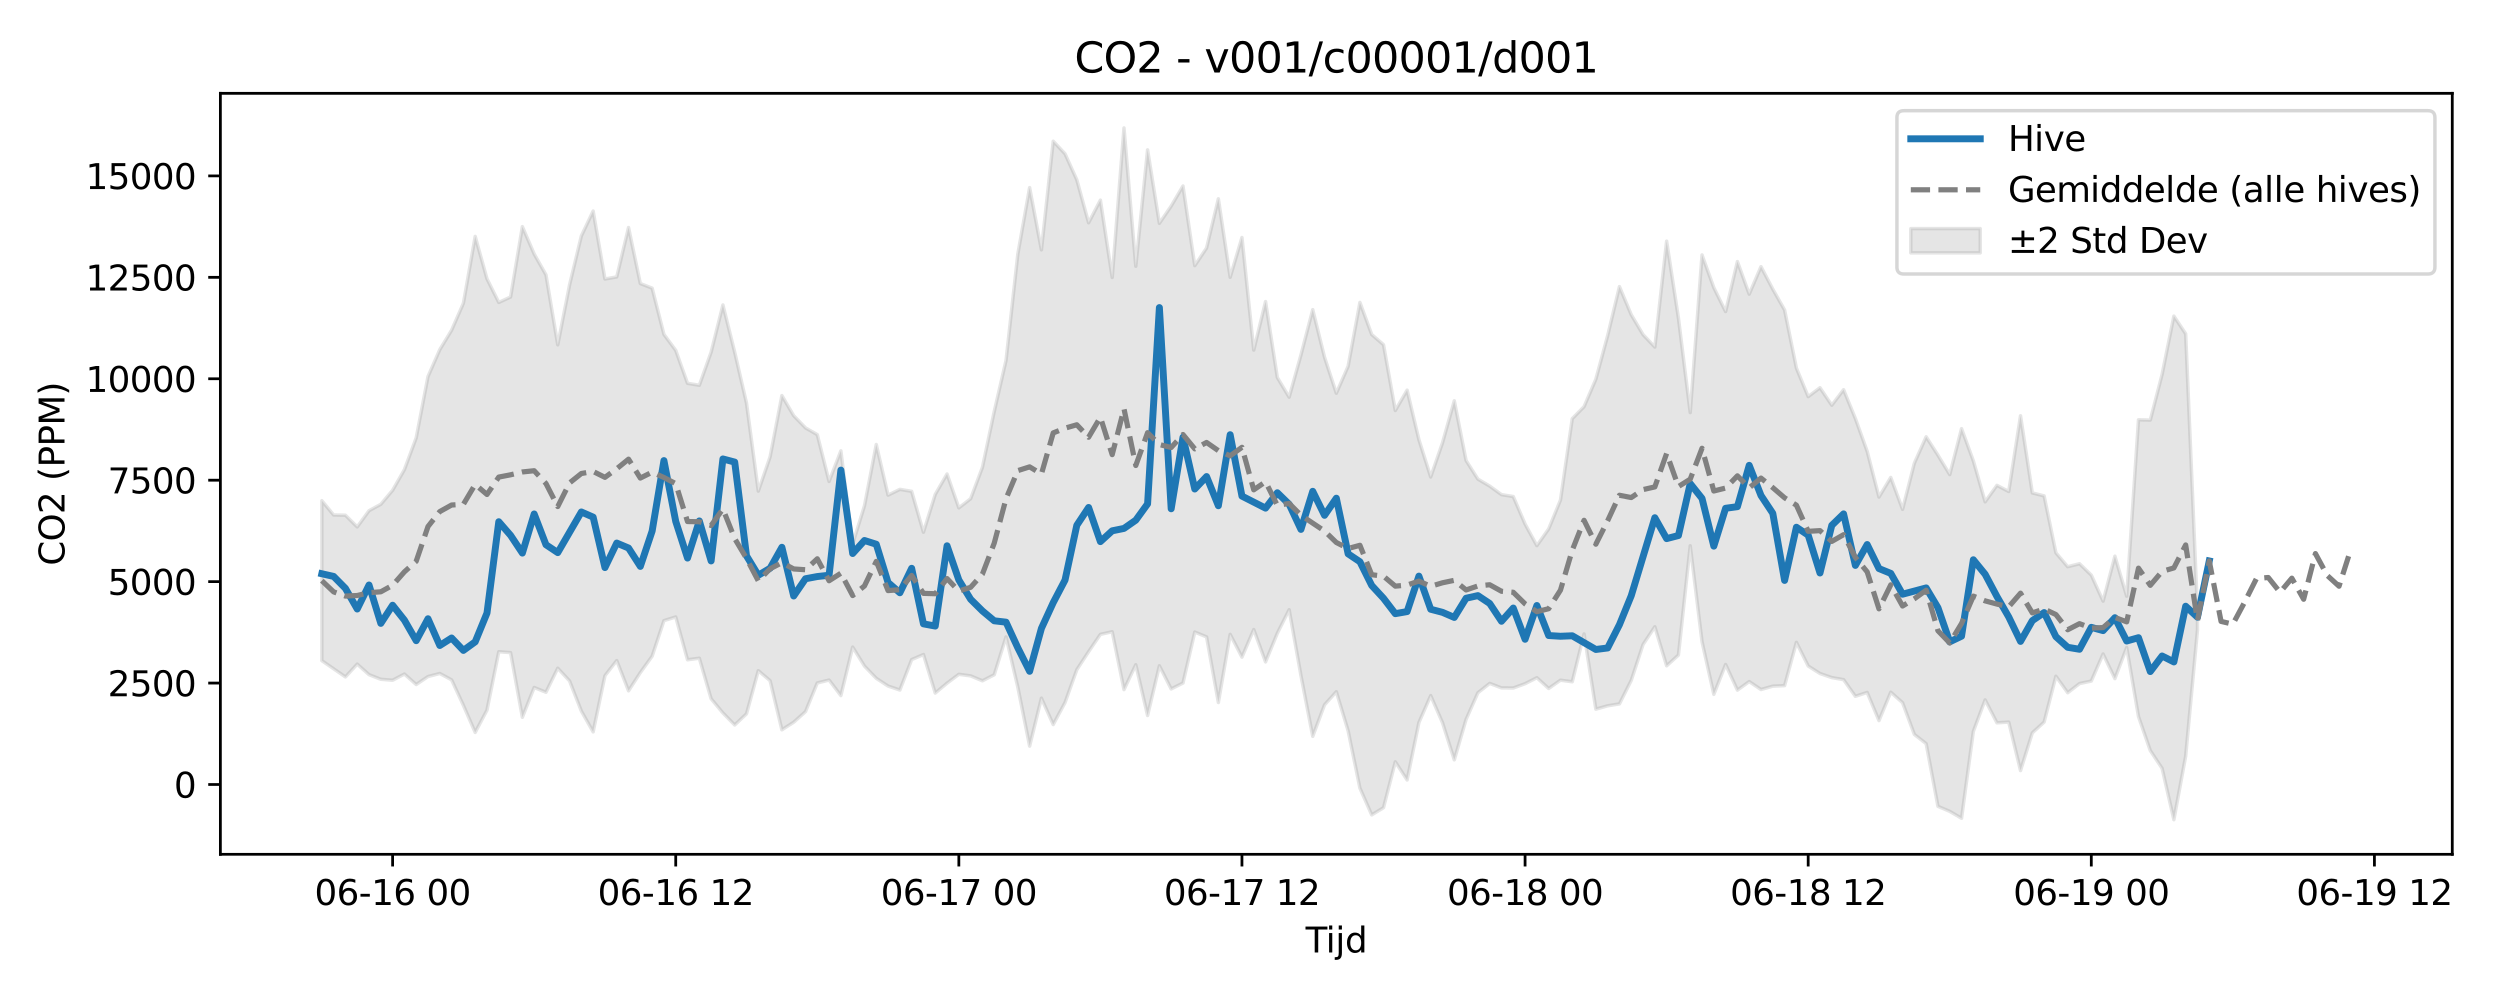 <?xml version="1.0" encoding="utf-8" standalone="no"?>
<!DOCTYPE svg PUBLIC "-//W3C//DTD SVG 1.1//EN"
  "http://www.w3.org/Graphics/SVG/1.1/DTD/svg11.dtd">
<svg xmlns:xlink="http://www.w3.org/1999/xlink" width="720pt" height="288pt" viewBox="0 0 720 288" xmlns="http://www.w3.org/2000/svg" version="1.1">
 <defs>
  <style type="text/css">*{stroke-linejoin: round; stroke-linecap: butt}</style>
 </defs>
 <g id="figure_1">
  <g id="patch_1">
   <path d="M 0 288 
L 720 288 
L 720 0 
L 0 0 
z
" style="fill: #ffffff"/>
  </g>
  <g id="axes_1">
   <g id="patch_2">
    <path d="M 63.47 246.04 
L 706.255 246.04 
L 706.255 26.88 
L 63.47 26.88 
z
" style="fill: #ffffff"/>
   </g>
   <g id="FillBetweenPolyCollection_1">
    <defs>
     <path id="ma065cdba4b" d="M 92.688 -143.804 
L 92.688 -97.732 
L 96.085 -95.391 
L 99.482 -93.041 
L 102.88 -96.737 
L 106.277 -93.693 
L 109.674 -92.366 
L 113.072 -92.09 
L 116.469 -93.873 
L 119.867 -90.853 
L 123.264 -93.154 
L 126.661 -94.032 
L 130.059 -92.205 
L 133.456 -84.859 
L 136.854 -77.063 
L 140.251 -83.471 
L 143.648 -100.306 
L 147.046 -100.046 
L 150.443 -81.423 
L 153.84 -90.003 
L 157.238 -88.628 
L 160.635 -95.554 
L 164.033 -91.89 
L 167.43 -83.209 
L 170.827 -77.217 
L 174.225 -93.401 
L 177.622 -97.756 
L 181.019 -89.042 
L 184.417 -94.294 
L 187.814 -99.017 
L 191.212 -109.256 
L 194.609 -110.319 
L 198.006 -97.982 
L 201.404 -98.436 
L 204.801 -86.764 
L 208.199 -82.674 
L 211.596 -79.21 
L 214.993 -82.42 
L 218.391 -94.845 
L 221.788 -91.964 
L 225.185 -77.816 
L 228.583 -79.999 
L 231.98 -83.049 
L 235.378 -91.308 
L 238.775 -92.147 
L 242.172 -87.67 
L 245.57 -101.645 
L 248.967 -96.17 
L 252.365 -92.645 
L 255.762 -90.42 
L 259.159 -89.269 
L 262.557 -98.033 
L 265.954 -99.497 
L 269.351 -88.401 
L 272.749 -91.25 
L 276.146 -93.797 
L 279.544 -93.345 
L 282.941 -91.924 
L 286.338 -93.665 
L 289.736 -104.57 
L 293.133 -90.085 
L 296.531 -73.117 
L 299.928 -86.941 
L 303.325 -79.317 
L 306.723 -85.652 
L 310.12 -95.114 
L 313.517 -100.314 
L 316.915 -105.301 
L 320.312 -106.051 
L 323.71 -89.387 
L 327.107 -96.563 
L 330.504 -81.935 
L 333.902 -96.26 
L 337.299 -89.586 
L 340.697 -91.287 
L 344.094 -105.967 
L 347.491 -104.566 
L 350.889 -85.674 
L 354.286 -105.311 
L 357.683 -98.746 
L 361.081 -106.691 
L 364.478 -97.367 
L 367.876 -105.624 
L 371.273 -112.415 
L 374.67 -93.467 
L 378.068 -75.931 
L 381.465 -85.008 
L 384.863 -88.778 
L 388.26 -77.529 
L 391.657 -61.013 
L 395.055 -53.31 
L 398.452 -55.388 
L 401.849 -68.596 
L 405.247 -63.366 
L 408.644 -79.902 
L 412.042 -87.662 
L 415.439 -79.861 
L 418.836 -69.16 
L 422.234 -80.811 
L 425.631 -88.476 
L 429.029 -91.179 
L 432.426 -89.886 
L 435.823 -89.848 
L 439.221 -91.094 
L 442.618 -92.818 
L 446.015 -89.714 
L 449.413 -92.105 
L 452.81 -91.65 
L 456.208 -105.42 
L 459.605 -83.76 
L 463.002 -84.722 
L 466.4 -85.277 
L 469.797 -92.051 
L 473.195 -102.364 
L 476.592 -107.495 
L 479.989 -96.247 
L 483.387 -99.338 
L 486.784 -130.829 
L 490.181 -103.203 
L 493.579 -88.019 
L 496.976 -96.623 
L 500.374 -89.245 
L 503.771 -91.707 
L 507.168 -89.415 
L 510.566 -90.381 
L 513.963 -90.532 
L 517.361 -103.014 
L 520.758 -96.185 
L 524.155 -94.029 
L 527.553 -92.849 
L 530.95 -92.262 
L 534.347 -87.457 
L 537.745 -88.576 
L 541.142 -80.462 
L 544.54 -88.646 
L 547.937 -85.62 
L 551.334 -76.487 
L 554.732 -73.819 
L 558.129 -55.77 
L 561.527 -54.323 
L 564.924 -52.332 
L 568.321 -77.343 
L 571.719 -86.432 
L 575.116 -79.827 
L 578.513 -80.034 
L 581.911 -66.076 
L 585.308 -76.936 
L 588.706 -80.037 
L 592.103 -93.246 
L 595.5 -88.488 
L 598.898 -91.13 
L 602.295 -91.853 
L 605.693 -99.646 
L 609.09 -92.549 
L 612.487 -101.524 
L 615.885 -81.633 
L 619.282 -71.839 
L 622.679 -66.721 
L 626.077 -51.922 
L 629.474 -70.232 
L 632.872 -106.54 
L 632.872 -112.026 
L 632.872 -112.026 
L 629.474 -191.873 
L 626.077 -196.96 
L 622.679 -180.157 
L 619.282 -167.011 
L 615.885 -167.107 
L 612.487 -116.289 
L 609.09 -127.824 
L 605.693 -114.871 
L 602.295 -122.37 
L 598.898 -125.643 
L 595.5 -124.787 
L 592.103 -128.78 
L 588.706 -145.189 
L 585.308 -146.035 
L 581.911 -168.258 
L 578.513 -146.447 
L 575.116 -148.223 
L 571.719 -143.468 
L 568.321 -155.29 
L 564.924 -164.55 
L 561.527 -151.317 
L 558.129 -156.906 
L 554.732 -162.202 
L 551.334 -154.601 
L 547.937 -141.317 
L 544.54 -150.491 
L 541.142 -144.848 
L 537.745 -158.021 
L 534.347 -167.47 
L 530.95 -175.765 
L 527.553 -171.296 
L 524.155 -176.334 
L 520.758 -173.766 
L 517.361 -182.005 
L 513.963 -198.725 
L 510.566 -204.724 
L 507.168 -211.206 
L 503.771 -203.283 
L 500.374 -212.673 
L 496.976 -198.257 
L 493.579 -205.165 
L 490.181 -214.583 
L 486.784 -169.161 
L 483.387 -196.401 
L 479.989 -218.553 
L 476.592 -188.046 
L 473.195 -191.631 
L 469.797 -197.365 
L 466.4 -205.454 
L 463.002 -191.331 
L 459.605 -178.787 
L 456.208 -170.881 
L 452.81 -167.428 
L 449.413 -143.967 
L 446.015 -135.673 
L 442.618 -130.854 
L 439.221 -137.083 
L 435.823 -145.001 
L 432.426 -145.546 
L 429.029 -148.013 
L 425.631 -150.017 
L 422.234 -155.375 
L 418.836 -172.576 
L 415.439 -160.456 
L 412.042 -150.631 
L 408.644 -161.382 
L 405.247 -175.638 
L 401.849 -169.779 
L 398.452 -188.72 
L 395.055 -191.655 
L 391.657 -200.904 
L 388.26 -182.526 
L 384.863 -174.747 
L 381.465 -185.12 
L 378.068 -198.821 
L 374.67 -185.755 
L 371.273 -173.611 
L 367.876 -179.268 
L 364.478 -201.146 
L 361.081 -187.175 
L 357.683 -219.599 
L 354.286 -208.142 
L 350.889 -230.751 
L 347.491 -216.577 
L 344.094 -211.489 
L 340.697 -234.434 
L 337.299 -228.658 
L 333.902 -223.685 
L 330.504 -244.841 
L 327.107 -211.312 
L 323.71 -251.158 
L 320.312 -208.08 
L 316.915 -230.363 
L 313.517 -223.845 
L 310.12 -236.216 
L 306.723 -243.713 
L 303.325 -247.33 
L 299.928 -216.031 
L 296.531 -233.968 
L 293.133 -214.842 
L 289.736 -184.192 
L 286.338 -169.485 
L 282.941 -153.419 
L 279.544 -144.372 
L 276.146 -141.726 
L 272.749 -151.494 
L 269.351 -145.615 
L 265.954 -134.72 
L 262.557 -146.5 
L 259.159 -147.068 
L 255.762 -145.395 
L 252.365 -159.988 
L 248.967 -142.342 
L 245.57 -131.317 
L 242.172 -158.155 
L 238.775 -149.336 
L 235.378 -162.826 
L 231.98 -164.775 
L 228.583 -168.283 
L 225.185 -174.075 
L 221.788 -156.417 
L 218.391 -146.556 
L 214.993 -171.911 
L 211.596 -186.564 
L 208.199 -200.178 
L 204.801 -186.561 
L 201.404 -177.044 
L 198.006 -177.61 
L 194.609 -187.095 
L 191.212 -191.7 
L 187.814 -205.012 
L 184.417 -206.343 
L 181.019 -222.478 
L 177.622 -208.245 
L 174.225 -207.648 
L 170.827 -227.222 
L 167.43 -220.052 
L 164.033 -205.951 
L 160.635 -188.684 
L 157.238 -208.856 
L 153.84 -214.858 
L 150.443 -222.727 
L 147.046 -202.47 
L 143.648 -200.896 
L 140.251 -207.711 
L 136.854 -219.913 
L 133.456 -200.662 
L 130.059 -192.902 
L 126.661 -187.307 
L 123.264 -179.573 
L 119.867 -161.902 
L 116.469 -152.748 
L 113.072 -146.8 
L 109.674 -142.765 
L 106.277 -140.919 
L 102.88 -136.251 
L 99.482 -139.62 
L 96.085 -139.69 
L 92.688 -143.804 
z
" style="stroke: #808080; stroke-opacity: 0.2"/>
    </defs>
    <g clip-path="url(#p9074c1c828)">
     <use xlink:href="#ma065cdba4b" x="0" y="288" style="fill: #808080; fill-opacity: 0.2; stroke: #808080; stroke-opacity: 0.2"/>
    </g>
   </g>
   <g id="matplotlib.axis_1">
    <g id="xtick_1">
     <g id="line2d_1">
      <defs>
       <path id="ma2b632bc07" d="M 0 0 
L 0 3.5 
" style="stroke: #000000; stroke-width: 0.8"/>
      </defs>
      <g>
       <use xlink:href="#ma2b632bc07" x="113.072" y="246.04" style="stroke: #000000; stroke-width: 0.8"/>
      </g>
     </g>
     <g id="text_1">
      <!-- 06-16 00 -->
      <g transform="translate(90.591 260.638) scale(0.1 -0.1)">
       <defs>
        <path id="DejaVuSans-30" d="M 2034 4250 
Q 1547 4250 1301 3770 
Q 1056 3291 1056 2328 
Q 1056 1369 1301 889 
Q 1547 409 2034 409 
Q 2525 409 2770 889 
Q 3016 1369 3016 2328 
Q 3016 3291 2770 3770 
Q 2525 4250 2034 4250 
z
M 2034 4750 
Q 2819 4750 3233 4129 
Q 3647 3509 3647 2328 
Q 3647 1150 3233 529 
Q 2819 -91 2034 -91 
Q 1250 -91 836 529 
Q 422 1150 422 2328 
Q 422 3509 836 4129 
Q 1250 4750 2034 4750 
z
" transform="scale(0.016)"/>
        <path id="DejaVuSans-36" d="M 2113 2584 
Q 1688 2584 1439 2293 
Q 1191 2003 1191 1497 
Q 1191 994 1439 701 
Q 1688 409 2113 409 
Q 2538 409 2786 701 
Q 3034 994 3034 1497 
Q 3034 2003 2786 2293 
Q 2538 2584 2113 2584 
z
M 3366 4563 
L 3366 3988 
Q 3128 4100 2886 4159 
Q 2644 4219 2406 4219 
Q 1781 4219 1451 3797 
Q 1122 3375 1075 2522 
Q 1259 2794 1537 2939 
Q 1816 3084 2150 3084 
Q 2853 3084 3261 2657 
Q 3669 2231 3669 1497 
Q 3669 778 3244 343 
Q 2819 -91 2113 -91 
Q 1303 -91 875 529 
Q 447 1150 447 2328 
Q 447 3434 972 4092 
Q 1497 4750 2381 4750 
Q 2619 4750 2861 4703 
Q 3103 4656 3366 4563 
z
" transform="scale(0.016)"/>
        <path id="DejaVuSans-2d" d="M 313 2009 
L 1997 2009 
L 1997 1497 
L 313 1497 
L 313 2009 
z
" transform="scale(0.016)"/>
        <path id="DejaVuSans-31" d="M 794 531 
L 1825 531 
L 1825 4091 
L 703 3866 
L 703 4441 
L 1819 4666 
L 2450 4666 
L 2450 531 
L 3481 531 
L 3481 0 
L 794 0 
L 794 531 
z
" transform="scale(0.016)"/>
        <path id="DejaVuSans-20" transform="scale(0.016)"/>
       </defs>
       <use xlink:href="#DejaVuSans-30"/>
       <use xlink:href="#DejaVuSans-36" transform="translate(63.623 0)"/>
       <use xlink:href="#DejaVuSans-2d" transform="translate(127.246 0)"/>
       <use xlink:href="#DejaVuSans-31" transform="translate(163.33 0)"/>
       <use xlink:href="#DejaVuSans-36" transform="translate(226.953 0)"/>
       <use xlink:href="#DejaVuSans-20" transform="translate(290.576 0)"/>
       <use xlink:href="#DejaVuSans-30" transform="translate(322.363 0)"/>
       <use xlink:href="#DejaVuSans-30" transform="translate(385.986 0)"/>
      </g>
     </g>
    </g>
    <g id="xtick_2">
     <g id="line2d_2">
      <g>
       <use xlink:href="#ma2b632bc07" x="194.609" y="246.04" style="stroke: #000000; stroke-width: 0.8"/>
      </g>
     </g>
     <g id="text_2">
      <!-- 06-16 12 -->
      <g transform="translate(172.129 260.638) scale(0.1 -0.1)">
       <defs>
        <path id="DejaVuSans-32" d="M 1228 531 
L 3431 531 
L 3431 0 
L 469 0 
L 469 531 
Q 828 903 1448 1529 
Q 2069 2156 2228 2338 
Q 2531 2678 2651 2914 
Q 2772 3150 2772 3378 
Q 2772 3750 2511 3984 
Q 2250 4219 1831 4219 
Q 1534 4219 1204 4116 
Q 875 4013 500 3803 
L 500 4441 
Q 881 4594 1212 4672 
Q 1544 4750 1819 4750 
Q 2544 4750 2975 4387 
Q 3406 4025 3406 3419 
Q 3406 3131 3298 2873 
Q 3191 2616 2906 2266 
Q 2828 2175 2409 1742 
Q 1991 1309 1228 531 
z
" transform="scale(0.016)"/>
       </defs>
       <use xlink:href="#DejaVuSans-30"/>
       <use xlink:href="#DejaVuSans-36" transform="translate(63.623 0)"/>
       <use xlink:href="#DejaVuSans-2d" transform="translate(127.246 0)"/>
       <use xlink:href="#DejaVuSans-31" transform="translate(163.33 0)"/>
       <use xlink:href="#DejaVuSans-36" transform="translate(226.953 0)"/>
       <use xlink:href="#DejaVuSans-20" transform="translate(290.576 0)"/>
       <use xlink:href="#DejaVuSans-31" transform="translate(322.363 0)"/>
       <use xlink:href="#DejaVuSans-32" transform="translate(385.986 0)"/>
      </g>
     </g>
    </g>
    <g id="xtick_3">
     <g id="line2d_3">
      <g>
       <use xlink:href="#ma2b632bc07" x="276.146" y="246.04" style="stroke: #000000; stroke-width: 0.8"/>
      </g>
     </g>
     <g id="text_3">
      <!-- 06-17 00 -->
      <g transform="translate(253.666 260.638) scale(0.1 -0.1)">
       <defs>
        <path id="DejaVuSans-37" d="M 525 4666 
L 3525 4666 
L 3525 4397 
L 1831 0 
L 1172 0 
L 2766 4134 
L 525 4134 
L 525 4666 
z
" transform="scale(0.016)"/>
       </defs>
       <use xlink:href="#DejaVuSans-30"/>
       <use xlink:href="#DejaVuSans-36" transform="translate(63.623 0)"/>
       <use xlink:href="#DejaVuSans-2d" transform="translate(127.246 0)"/>
       <use xlink:href="#DejaVuSans-31" transform="translate(163.33 0)"/>
       <use xlink:href="#DejaVuSans-37" transform="translate(226.953 0)"/>
       <use xlink:href="#DejaVuSans-20" transform="translate(290.576 0)"/>
       <use xlink:href="#DejaVuSans-30" transform="translate(322.363 0)"/>
       <use xlink:href="#DejaVuSans-30" transform="translate(385.986 0)"/>
      </g>
     </g>
    </g>
    <g id="xtick_4">
     <g id="line2d_4">
      <g>
       <use xlink:href="#ma2b632bc07" x="357.683" y="246.04" style="stroke: #000000; stroke-width: 0.8"/>
      </g>
     </g>
     <g id="text_4">
      <!-- 06-17 12 -->
      <g transform="translate(335.203 260.638) scale(0.1 -0.1)">
       <use xlink:href="#DejaVuSans-30"/>
       <use xlink:href="#DejaVuSans-36" transform="translate(63.623 0)"/>
       <use xlink:href="#DejaVuSans-2d" transform="translate(127.246 0)"/>
       <use xlink:href="#DejaVuSans-31" transform="translate(163.33 0)"/>
       <use xlink:href="#DejaVuSans-37" transform="translate(226.953 0)"/>
       <use xlink:href="#DejaVuSans-20" transform="translate(290.576 0)"/>
       <use xlink:href="#DejaVuSans-31" transform="translate(322.363 0)"/>
       <use xlink:href="#DejaVuSans-32" transform="translate(385.986 0)"/>
      </g>
     </g>
    </g>
    <g id="xtick_5">
     <g id="line2d_5">
      <g>
       <use xlink:href="#ma2b632bc07" x="439.221" y="246.04" style="stroke: #000000; stroke-width: 0.8"/>
      </g>
     </g>
     <g id="text_5">
      <!-- 06-18 00 -->
      <g transform="translate(416.74 260.638) scale(0.1 -0.1)">
       <defs>
        <path id="DejaVuSans-38" d="M 2034 2216 
Q 1584 2216 1326 1975 
Q 1069 1734 1069 1313 
Q 1069 891 1326 650 
Q 1584 409 2034 409 
Q 2484 409 2743 651 
Q 3003 894 3003 1313 
Q 3003 1734 2745 1975 
Q 2488 2216 2034 2216 
z
M 1403 2484 
Q 997 2584 770 2862 
Q 544 3141 544 3541 
Q 544 4100 942 4425 
Q 1341 4750 2034 4750 
Q 2731 4750 3128 4425 
Q 3525 4100 3525 3541 
Q 3525 3141 3298 2862 
Q 3072 2584 2669 2484 
Q 3125 2378 3379 2068 
Q 3634 1759 3634 1313 
Q 3634 634 3220 271 
Q 2806 -91 2034 -91 
Q 1263 -91 848 271 
Q 434 634 434 1313 
Q 434 1759 690 2068 
Q 947 2378 1403 2484 
z
M 1172 3481 
Q 1172 3119 1398 2916 
Q 1625 2713 2034 2713 
Q 2441 2713 2670 2916 
Q 2900 3119 2900 3481 
Q 2900 3844 2670 4047 
Q 2441 4250 2034 4250 
Q 1625 4250 1398 4047 
Q 1172 3844 1172 3481 
z
" transform="scale(0.016)"/>
       </defs>
       <use xlink:href="#DejaVuSans-30"/>
       <use xlink:href="#DejaVuSans-36" transform="translate(63.623 0)"/>
       <use xlink:href="#DejaVuSans-2d" transform="translate(127.246 0)"/>
       <use xlink:href="#DejaVuSans-31" transform="translate(163.33 0)"/>
       <use xlink:href="#DejaVuSans-38" transform="translate(226.953 0)"/>
       <use xlink:href="#DejaVuSans-20" transform="translate(290.576 0)"/>
       <use xlink:href="#DejaVuSans-30" transform="translate(322.363 0)"/>
       <use xlink:href="#DejaVuSans-30" transform="translate(385.986 0)"/>
      </g>
     </g>
    </g>
    <g id="xtick_6">
     <g id="line2d_6">
      <g>
       <use xlink:href="#ma2b632bc07" x="520.758" y="246.04" style="stroke: #000000; stroke-width: 0.8"/>
      </g>
     </g>
     <g id="text_6">
      <!-- 06-18 12 -->
      <g transform="translate(498.277 260.638) scale(0.1 -0.1)">
       <use xlink:href="#DejaVuSans-30"/>
       <use xlink:href="#DejaVuSans-36" transform="translate(63.623 0)"/>
       <use xlink:href="#DejaVuSans-2d" transform="translate(127.246 0)"/>
       <use xlink:href="#DejaVuSans-31" transform="translate(163.33 0)"/>
       <use xlink:href="#DejaVuSans-38" transform="translate(226.953 0)"/>
       <use xlink:href="#DejaVuSans-20" transform="translate(290.576 0)"/>
       <use xlink:href="#DejaVuSans-31" transform="translate(322.363 0)"/>
       <use xlink:href="#DejaVuSans-32" transform="translate(385.986 0)"/>
      </g>
     </g>
    </g>
    <g id="xtick_7">
     <g id="line2d_7">
      <g>
       <use xlink:href="#ma2b632bc07" x="602.295" y="246.04" style="stroke: #000000; stroke-width: 0.8"/>
      </g>
     </g>
     <g id="text_7">
      <!-- 06-19 00 -->
      <g transform="translate(579.815 260.638) scale(0.1 -0.1)">
       <defs>
        <path id="DejaVuSans-39" d="M 703 97 
L 703 672 
Q 941 559 1184 500 
Q 1428 441 1663 441 
Q 2288 441 2617 861 
Q 2947 1281 2994 2138 
Q 2813 1869 2534 1725 
Q 2256 1581 1919 1581 
Q 1219 1581 811 2004 
Q 403 2428 403 3163 
Q 403 3881 828 4315 
Q 1253 4750 1959 4750 
Q 2769 4750 3195 4129 
Q 3622 3509 3622 2328 
Q 3622 1225 3098 567 
Q 2575 -91 1691 -91 
Q 1453 -91 1209 -44 
Q 966 3 703 97 
z
M 1959 2075 
Q 2384 2075 2632 2365 
Q 2881 2656 2881 3163 
Q 2881 3666 2632 3958 
Q 2384 4250 1959 4250 
Q 1534 4250 1286 3958 
Q 1038 3666 1038 3163 
Q 1038 2656 1286 2365 
Q 1534 2075 1959 2075 
z
" transform="scale(0.016)"/>
       </defs>
       <use xlink:href="#DejaVuSans-30"/>
       <use xlink:href="#DejaVuSans-36" transform="translate(63.623 0)"/>
       <use xlink:href="#DejaVuSans-2d" transform="translate(127.246 0)"/>
       <use xlink:href="#DejaVuSans-31" transform="translate(163.33 0)"/>
       <use xlink:href="#DejaVuSans-39" transform="translate(226.953 0)"/>
       <use xlink:href="#DejaVuSans-20" transform="translate(290.576 0)"/>
       <use xlink:href="#DejaVuSans-30" transform="translate(322.363 0)"/>
       <use xlink:href="#DejaVuSans-30" transform="translate(385.986 0)"/>
      </g>
     </g>
    </g>
    <g id="xtick_8">
     <g id="line2d_8">
      <g>
       <use xlink:href="#ma2b632bc07" x="683.832" y="246.04" style="stroke: #000000; stroke-width: 0.8"/>
      </g>
     </g>
     <g id="text_8">
      <!-- 06-19 12 -->
      <g transform="translate(661.352 260.638) scale(0.1 -0.1)">
       <use xlink:href="#DejaVuSans-30"/>
       <use xlink:href="#DejaVuSans-36" transform="translate(63.623 0)"/>
       <use xlink:href="#DejaVuSans-2d" transform="translate(127.246 0)"/>
       <use xlink:href="#DejaVuSans-31" transform="translate(163.33 0)"/>
       <use xlink:href="#DejaVuSans-39" transform="translate(226.953 0)"/>
       <use xlink:href="#DejaVuSans-20" transform="translate(290.576 0)"/>
       <use xlink:href="#DejaVuSans-31" transform="translate(322.363 0)"/>
       <use xlink:href="#DejaVuSans-32" transform="translate(385.986 0)"/>
      </g>
     </g>
    </g>
    <g id="text_9">
     <!-- Tijd -->
     <g transform="translate(376.013 274.317) scale(0.1 -0.1)">
      <defs>
       <path id="DejaVuSans-54" d="M -19 4666 
L 3928 4666 
L 3928 4134 
L 2272 4134 
L 2272 0 
L 1638 0 
L 1638 4134 
L -19 4134 
L -19 4666 
z
" transform="scale(0.016)"/>
       <path id="DejaVuSans-69" d="M 603 3500 
L 1178 3500 
L 1178 0 
L 603 0 
L 603 3500 
z
M 603 4863 
L 1178 4863 
L 1178 4134 
L 603 4134 
L 603 4863 
z
" transform="scale(0.016)"/>
       <path id="DejaVuSans-6a" d="M 603 3500 
L 1178 3500 
L 1178 -63 
Q 1178 -731 923 -1031 
Q 669 -1331 103 -1331 
L -116 -1331 
L -116 -844 
L 38 -844 
Q 366 -844 484 -692 
Q 603 -541 603 -63 
L 603 3500 
z
M 603 4863 
L 1178 4863 
L 1178 4134 
L 603 4134 
L 603 4863 
z
" transform="scale(0.016)"/>
       <path id="DejaVuSans-64" d="M 2906 2969 
L 2906 4863 
L 3481 4863 
L 3481 0 
L 2906 0 
L 2906 525 
Q 2725 213 2448 61 
Q 2172 -91 1784 -91 
Q 1150 -91 751 415 
Q 353 922 353 1747 
Q 353 2572 751 3078 
Q 1150 3584 1784 3584 
Q 2172 3584 2448 3432 
Q 2725 3281 2906 2969 
z
M 947 1747 
Q 947 1113 1208 752 
Q 1469 391 1925 391 
Q 2381 391 2643 752 
Q 2906 1113 2906 1747 
Q 2906 2381 2643 2742 
Q 2381 3103 1925 3103 
Q 1469 3103 1208 2742 
Q 947 2381 947 1747 
z
" transform="scale(0.016)"/>
      </defs>
      <use xlink:href="#DejaVuSans-54"/>
      <use xlink:href="#DejaVuSans-69" transform="translate(57.959 0)"/>
      <use xlink:href="#DejaVuSans-6a" transform="translate(85.742 0)"/>
      <use xlink:href="#DejaVuSans-64" transform="translate(113.525 0)"/>
     </g>
    </g>
   </g>
   <g id="matplotlib.axis_2">
    <g id="ytick_1">
     <g id="line2d_9">
      <defs>
       <path id="mc53cf2a512" d="M 0 0 
L -3.5 0 
" style="stroke: #000000; stroke-width: 0.8"/>
      </defs>
      <g>
       <use xlink:href="#mc53cf2a512" x="63.47" y="225.938" style="stroke: #000000; stroke-width: 0.8"/>
      </g>
     </g>
     <g id="text_10">
      <!-- 0 -->
      <g transform="translate(50.108 229.737) scale(0.1 -0.1)">
       <use xlink:href="#DejaVuSans-30"/>
      </g>
     </g>
    </g>
    <g id="ytick_2">
     <g id="line2d_10">
      <g>
       <use xlink:href="#mc53cf2a512" x="63.47" y="196.724" style="stroke: #000000; stroke-width: 0.8"/>
      </g>
     </g>
     <g id="text_11">
      <!-- 2500 -->
      <g transform="translate(31.02 200.523) scale(0.1 -0.1)">
       <defs>
        <path id="DejaVuSans-35" d="M 691 4666 
L 3169 4666 
L 3169 4134 
L 1269 4134 
L 1269 2991 
Q 1406 3038 1543 3061 
Q 1681 3084 1819 3084 
Q 2600 3084 3056 2656 
Q 3513 2228 3513 1497 
Q 3513 744 3044 326 
Q 2575 -91 1722 -91 
Q 1428 -91 1123 -41 
Q 819 9 494 109 
L 494 744 
Q 775 591 1075 516 
Q 1375 441 1709 441 
Q 2250 441 2565 725 
Q 2881 1009 2881 1497 
Q 2881 1984 2565 2268 
Q 2250 2553 1709 2553 
Q 1456 2553 1204 2497 
Q 953 2441 691 2322 
L 691 4666 
z
" transform="scale(0.016)"/>
       </defs>
       <use xlink:href="#DejaVuSans-32"/>
       <use xlink:href="#DejaVuSans-35" transform="translate(63.623 0)"/>
       <use xlink:href="#DejaVuSans-30" transform="translate(127.246 0)"/>
       <use xlink:href="#DejaVuSans-30" transform="translate(190.869 0)"/>
      </g>
     </g>
    </g>
    <g id="ytick_3">
     <g id="line2d_11">
      <g>
       <use xlink:href="#mc53cf2a512" x="63.47" y="167.511" style="stroke: #000000; stroke-width: 0.8"/>
      </g>
     </g>
     <g id="text_12">
      <!-- 5000 -->
      <g transform="translate(31.02 171.31) scale(0.1 -0.1)">
       <use xlink:href="#DejaVuSans-35"/>
       <use xlink:href="#DejaVuSans-30" transform="translate(63.623 0)"/>
       <use xlink:href="#DejaVuSans-30" transform="translate(127.246 0)"/>
       <use xlink:href="#DejaVuSans-30" transform="translate(190.869 0)"/>
      </g>
     </g>
    </g>
    <g id="ytick_4">
     <g id="line2d_12">
      <g>
       <use xlink:href="#mc53cf2a512" x="63.47" y="138.297" style="stroke: #000000; stroke-width: 0.8"/>
      </g>
     </g>
     <g id="text_13">
      <!-- 7500 -->
      <g transform="translate(31.02 142.096) scale(0.1 -0.1)">
       <use xlink:href="#DejaVuSans-37"/>
       <use xlink:href="#DejaVuSans-35" transform="translate(63.623 0)"/>
       <use xlink:href="#DejaVuSans-30" transform="translate(127.246 0)"/>
       <use xlink:href="#DejaVuSans-30" transform="translate(190.869 0)"/>
      </g>
     </g>
    </g>
    <g id="ytick_5">
     <g id="line2d_13">
      <g>
       <use xlink:href="#mc53cf2a512" x="63.47" y="109.084" style="stroke: #000000; stroke-width: 0.8"/>
      </g>
     </g>
     <g id="text_14">
      <!-- 10000 -->
      <g transform="translate(24.657 112.883) scale(0.1 -0.1)">
       <use xlink:href="#DejaVuSans-31"/>
       <use xlink:href="#DejaVuSans-30" transform="translate(63.623 0)"/>
       <use xlink:href="#DejaVuSans-30" transform="translate(127.246 0)"/>
       <use xlink:href="#DejaVuSans-30" transform="translate(190.869 0)"/>
       <use xlink:href="#DejaVuSans-30" transform="translate(254.492 0)"/>
      </g>
     </g>
    </g>
    <g id="ytick_6">
     <g id="line2d_14">
      <g>
       <use xlink:href="#mc53cf2a512" x="63.47" y="79.87" style="stroke: #000000; stroke-width: 0.8"/>
      </g>
     </g>
     <g id="text_15">
      <!-- 12500 -->
      <g transform="translate(24.657 83.669) scale(0.1 -0.1)">
       <use xlink:href="#DejaVuSans-31"/>
       <use xlink:href="#DejaVuSans-32" transform="translate(63.623 0)"/>
       <use xlink:href="#DejaVuSans-35" transform="translate(127.246 0)"/>
       <use xlink:href="#DejaVuSans-30" transform="translate(190.869 0)"/>
       <use xlink:href="#DejaVuSans-30" transform="translate(254.492 0)"/>
      </g>
     </g>
    </g>
    <g id="ytick_7">
     <g id="line2d_15">
      <g>
       <use xlink:href="#mc53cf2a512" x="63.47" y="50.657" style="stroke: #000000; stroke-width: 0.8"/>
      </g>
     </g>
     <g id="text_16">
      <!-- 15000 -->
      <g transform="translate(24.657 54.456) scale(0.1 -0.1)">
       <use xlink:href="#DejaVuSans-31"/>
       <use xlink:href="#DejaVuSans-35" transform="translate(63.623 0)"/>
       <use xlink:href="#DejaVuSans-30" transform="translate(127.246 0)"/>
       <use xlink:href="#DejaVuSans-30" transform="translate(190.869 0)"/>
       <use xlink:href="#DejaVuSans-30" transform="translate(254.492 0)"/>
      </g>
     </g>
    </g>
    <g id="text_17">
     <!-- CO2 (PPM) -->
     <g transform="translate(18.578 162.903) rotate(-90) scale(0.1 -0.1)">
      <defs>
       <path id="DejaVuSans-43" d="M 4122 4306 
L 4122 3641 
Q 3803 3938 3442 4084 
Q 3081 4231 2675 4231 
Q 1875 4231 1450 3742 
Q 1025 3253 1025 2328 
Q 1025 1406 1450 917 
Q 1875 428 2675 428 
Q 3081 428 3442 575 
Q 3803 722 4122 1019 
L 4122 359 
Q 3791 134 3420 21 
Q 3050 -91 2638 -91 
Q 1578 -91 968 557 
Q 359 1206 359 2328 
Q 359 3453 968 4101 
Q 1578 4750 2638 4750 
Q 3056 4750 3426 4639 
Q 3797 4528 4122 4306 
z
" transform="scale(0.016)"/>
       <path id="DejaVuSans-4f" d="M 2522 4238 
Q 1834 4238 1429 3725 
Q 1025 3213 1025 2328 
Q 1025 1447 1429 934 
Q 1834 422 2522 422 
Q 3209 422 3611 934 
Q 4013 1447 4013 2328 
Q 4013 3213 3611 3725 
Q 3209 4238 2522 4238 
z
M 2522 4750 
Q 3503 4750 4090 4092 
Q 4678 3434 4678 2328 
Q 4678 1225 4090 567 
Q 3503 -91 2522 -91 
Q 1538 -91 948 565 
Q 359 1222 359 2328 
Q 359 3434 948 4092 
Q 1538 4750 2522 4750 
z
" transform="scale(0.016)"/>
       <path id="DejaVuSans-28" d="M 1984 4856 
Q 1566 4138 1362 3434 
Q 1159 2731 1159 2009 
Q 1159 1288 1364 580 
Q 1569 -128 1984 -844 
L 1484 -844 
Q 1016 -109 783 600 
Q 550 1309 550 2009 
Q 550 2706 781 3412 
Q 1013 4119 1484 4856 
L 1984 4856 
z
" transform="scale(0.016)"/>
       <path id="DejaVuSans-50" d="M 1259 4147 
L 1259 2394 
L 2053 2394 
Q 2494 2394 2734 2622 
Q 2975 2850 2975 3272 
Q 2975 3691 2734 3919 
Q 2494 4147 2053 4147 
L 1259 4147 
z
M 628 4666 
L 2053 4666 
Q 2838 4666 3239 4311 
Q 3641 3956 3641 3272 
Q 3641 2581 3239 2228 
Q 2838 1875 2053 1875 
L 1259 1875 
L 1259 0 
L 628 0 
L 628 4666 
z
" transform="scale(0.016)"/>
       <path id="DejaVuSans-4d" d="M 628 4666 
L 1569 4666 
L 2759 1491 
L 3956 4666 
L 4897 4666 
L 4897 0 
L 4281 0 
L 4281 4097 
L 3078 897 
L 2444 897 
L 1241 4097 
L 1241 0 
L 628 0 
L 628 4666 
z
" transform="scale(0.016)"/>
       <path id="DejaVuSans-29" d="M 513 4856 
L 1013 4856 
Q 1481 4119 1714 3412 
Q 1947 2706 1947 2009 
Q 1947 1309 1714 600 
Q 1481 -109 1013 -844 
L 513 -844 
Q 928 -128 1133 580 
Q 1338 1288 1338 2009 
Q 1338 2731 1133 3434 
Q 928 4138 513 4856 
z
" transform="scale(0.016)"/>
      </defs>
      <use xlink:href="#DejaVuSans-43"/>
      <use xlink:href="#DejaVuSans-4f" transform="translate(69.824 0)"/>
      <use xlink:href="#DejaVuSans-32" transform="translate(148.535 0)"/>
      <use xlink:href="#DejaVuSans-20" transform="translate(212.158 0)"/>
      <use xlink:href="#DejaVuSans-28" transform="translate(243.945 0)"/>
      <use xlink:href="#DejaVuSans-50" transform="translate(282.959 0)"/>
      <use xlink:href="#DejaVuSans-50" transform="translate(343.262 0)"/>
      <use xlink:href="#DejaVuSans-4d" transform="translate(403.564 0)"/>
      <use xlink:href="#DejaVuSans-29" transform="translate(489.844 0)"/>
     </g>
    </g>
   </g>
   <g id="line2d_16">
    <path d="M 92.688 165.238 
L 96.085 166.007 
L 99.482 169.447 
L 102.88 175.395 
L 106.277 168.485 
L 109.674 179.531 
L 113.072 174.308 
L 116.469 178.6 
L 119.867 184.513 
L 123.264 178.203 
L 126.661 185.904 
L 130.059 183.746 
L 133.456 187.318 
L 136.854 184.852 
L 140.251 176.559 
L 143.648 150.259 
L 147.046 154.178 
L 150.443 159.288 
L 153.84 148.023 
L 157.238 156.881 
L 160.635 159.152 
L 167.43 147.447 
L 170.827 148.935 
L 174.225 163.46 
L 177.622 156.402 
L 181.019 157.831 
L 184.417 163.123 
L 187.814 152.943 
L 191.212 132.657 
L 194.609 150.162 
L 198.006 160.722 
L 201.404 150.033 
L 204.801 161.547 
L 208.199 132.178 
L 211.596 133.078 
L 214.993 160.075 
L 218.391 165.676 
L 221.788 163.651 
L 225.185 157.621 
L 228.583 171.647 
L 231.98 166.681 
L 235.378 166.046 
L 238.775 165.668 
L 242.172 135.395 
L 245.57 159.409 
L 248.967 155.662 
L 252.365 156.741 
L 255.762 167.768 
L 259.159 170.716 
L 262.557 163.674 
L 265.954 179.671 
L 269.351 180.306 
L 272.749 157.189 
L 276.146 167.036 
L 279.544 172.59 
L 282.941 175.955 
L 286.338 178.791 
L 289.736 179.181 
L 293.133 186.574 
L 296.531 193.336 
L 299.928 180.972 
L 303.325 173.56 
L 306.723 167.067 
L 310.12 151.28 
L 313.517 146.156 
L 316.915 155.985 
L 320.312 152.875 
L 323.71 152.185 
L 327.107 149.813 
L 330.504 145.122 
L 333.902 88.588 
L 337.299 146.524 
L 340.697 125.928 
L 344.094 140.833 
L 347.491 137.249 
L 350.889 145.653 
L 354.286 125.198 
L 357.683 142.878 
L 364.478 146.343 
L 367.876 141.914 
L 371.273 145.223 
L 374.67 152.466 
L 378.068 141.499 
L 381.465 148.411 
L 384.863 143.486 
L 388.26 159.506 
L 391.657 161.785 
L 395.055 168.621 
L 398.452 172.306 
L 401.849 176.734 
L 405.247 176.138 
L 408.644 165.925 
L 412.042 175.465 
L 415.439 176.353 
L 418.836 177.821 
L 422.234 172.29 
L 425.631 171.538 
L 429.029 173.798 
L 432.426 178.927 
L 435.823 175.118 
L 439.221 184.108 
L 442.618 174.386 
L 446.015 183.033 
L 449.413 183.243 
L 452.81 183.105 
L 459.605 187.049 
L 463.002 186.616 
L 466.4 179.909 
L 469.797 171.571 
L 476.592 149.106 
L 479.989 155.118 
L 483.387 154.236 
L 486.784 139.279 
L 490.181 143.54 
L 493.579 157.286 
L 496.976 146.384 
L 500.374 145.922 
L 503.771 134.02 
L 507.168 142.71 
L 510.566 147.844 
L 513.963 167.16 
L 517.361 151.846 
L 520.758 154.119 
L 524.155 165.022 
L 527.553 151.303 
L 530.95 148.002 
L 534.347 162.837 
L 537.745 156.83 
L 541.142 163.744 
L 544.54 165.133 
L 547.937 171.133 
L 554.732 169.322 
L 558.129 175.017 
L 561.527 184.846 
L 564.924 183.224 
L 568.321 161.212 
L 571.719 165.388 
L 575.116 171.788 
L 578.513 177.681 
L 581.911 184.723 
L 585.308 178.74 
L 588.706 176.419 
L 592.103 183.364 
L 595.5 186.422 
L 598.898 186.99 
L 602.295 180.676 
L 605.693 181.615 
L 609.09 177.899 
L 612.487 184.614 
L 615.885 183.654 
L 619.282 193.406 
L 622.679 188.926 
L 626.077 190.636 
L 629.474 174.592 
L 632.872 177.747 
L 636.269 161.557 
L 636.269 161.557 
" clip-path="url(#p9074c1c828)" style="fill: none; stroke: #1f77b4; stroke-width: 2; stroke-linecap: square"/>
   </g>
   <g id="line2d_17">
    <path d="M 92.688 167.232 
L 96.085 170.459 
L 99.482 171.67 
L 102.88 171.506 
L 106.277 170.694 
L 109.674 170.434 
L 113.072 168.555 
L 116.469 164.69 
L 119.867 161.622 
L 123.264 151.637 
L 126.661 147.331 
L 130.059 145.446 
L 133.456 145.239 
L 136.854 139.512 
L 140.251 142.409 
L 143.648 137.399 
L 147.046 136.742 
L 150.443 135.925 
L 153.84 135.57 
L 157.238 139.258 
L 160.635 145.881 
L 164.033 139.08 
L 167.43 136.369 
L 170.827 135.78 
L 174.225 137.475 
L 177.622 135 
L 181.019 132.24 
L 184.417 137.682 
L 187.814 135.985 
L 191.212 137.522 
L 194.609 139.293 
L 198.006 150.204 
L 201.404 150.26 
L 204.801 151.338 
L 208.199 146.574 
L 211.596 155.113 
L 214.993 160.834 
L 218.391 167.3 
L 221.788 163.809 
L 225.185 162.055 
L 228.583 163.859 
L 231.98 164.088 
L 235.378 160.933 
L 238.775 167.258 
L 242.172 165.087 
L 245.57 171.519 
L 248.967 168.744 
L 252.365 161.684 
L 255.762 170.092 
L 259.159 169.831 
L 262.557 165.733 
L 265.954 170.891 
L 269.351 170.992 
L 272.749 166.628 
L 276.146 170.238 
L 279.544 169.142 
L 282.941 165.329 
L 286.338 156.425 
L 289.736 143.619 
L 293.133 135.536 
L 296.531 134.457 
L 299.928 136.514 
L 303.325 124.677 
L 306.723 123.318 
L 310.12 122.335 
L 313.517 125.92 
L 316.915 120.168 
L 320.312 130.934 
L 323.71 117.728 
L 327.107 134.062 
L 330.504 124.612 
L 333.902 128.027 
L 337.299 128.878 
L 340.697 125.139 
L 344.094 129.272 
L 347.491 127.428 
L 350.889 129.788 
L 354.286 131.274 
L 357.683 128.827 
L 361.081 141.067 
L 364.478 138.744 
L 367.876 145.554 
L 371.273 144.987 
L 374.67 148.389 
L 381.465 152.936 
L 384.863 156.238 
L 388.26 157.972 
L 391.657 157.042 
L 395.055 165.517 
L 398.452 165.946 
L 401.849 168.812 
L 405.247 168.498 
L 408.644 167.358 
L 412.042 168.853 
L 415.439 167.841 
L 418.836 167.132 
L 422.234 169.907 
L 425.631 168.753 
L 429.029 168.404 
L 432.426 170.284 
L 435.823 170.576 
L 439.221 173.912 
L 442.618 176.164 
L 446.015 175.306 
L 449.413 169.964 
L 452.81 158.461 
L 456.208 149.85 
L 459.605 156.727 
L 463.002 149.974 
L 466.4 142.634 
L 469.797 143.292 
L 473.195 141.002 
L 476.592 140.23 
L 479.989 130.6 
L 483.387 140.131 
L 486.784 138.005 
L 490.181 129.107 
L 493.579 141.408 
L 496.976 140.56 
L 500.374 137.041 
L 503.771 140.505 
L 507.168 137.69 
L 510.566 140.448 
L 513.963 143.371 
L 517.361 145.491 
L 520.758 153.024 
L 524.155 152.819 
L 527.553 155.927 
L 530.95 153.987 
L 534.347 160.536 
L 537.745 164.702 
L 541.142 175.345 
L 544.54 168.431 
L 547.937 174.531 
L 551.334 172.456 
L 554.732 169.989 
L 558.129 181.662 
L 561.527 185.18 
L 564.924 179.559 
L 568.321 171.684 
L 571.719 173.05 
L 575.116 173.975 
L 578.513 174.76 
L 581.911 170.833 
L 585.308 176.514 
L 588.706 175.387 
L 592.103 176.987 
L 595.5 181.363 
L 598.898 179.614 
L 602.295 180.888 
L 605.693 180.742 
L 609.09 177.813 
L 612.487 179.093 
L 615.885 163.63 
L 619.282 168.575 
L 622.679 164.561 
L 626.077 163.559 
L 629.474 156.947 
L 632.872 178.717 
L 636.269 161.557 
L 639.666 178.966 
L 643.064 179.757 
L 646.461 173.4 
L 649.859 166.623 
L 653.256 166.319 
L 656.653 170.584 
L 660.051 166.518 
L 663.448 172.582 
L 666.845 159.436 
L 670.243 165.727 
L 673.64 168.831 
L 677.038 158.203 
L 677.038 158.203 
" clip-path="url(#p9074c1c828)" style="fill: none; stroke-dasharray: 5.55,2.4; stroke-dashoffset: 0; stroke: #808080; stroke-width: 1.5"/>
   </g>
   <g id="patch_3">
    <path d="M 63.47 246.04 
L 63.47 26.88 
" style="fill: none; stroke: #000000; stroke-width: 0.8; stroke-linejoin: miter; stroke-linecap: square"/>
   </g>
   <g id="patch_4">
    <path d="M 706.255 246.04 
L 706.255 26.88 
" style="fill: none; stroke: #000000; stroke-width: 0.8; stroke-linejoin: miter; stroke-linecap: square"/>
   </g>
   <g id="patch_5">
    <path d="M 63.47 246.04 
L 706.255 246.04 
" style="fill: none; stroke: #000000; stroke-width: 0.8; stroke-linejoin: miter; stroke-linecap: square"/>
   </g>
   <g id="patch_6">
    <path d="M 63.47 26.88 
L 706.255 26.88 
" style="fill: none; stroke: #000000; stroke-width: 0.8; stroke-linejoin: miter; stroke-linecap: square"/>
   </g>
   <g id="text_18">
    <!-- CO2 - v001/c00001/d001 -->
    <g transform="translate(309.459 20.88) scale(0.12 -0.12)">
     <defs>
      <path id="DejaVuSans-76" d="M 191 3500 
L 800 3500 
L 1894 563 
L 2988 3500 
L 3597 3500 
L 2284 0 
L 1503 0 
L 191 3500 
z
" transform="scale(0.016)"/>
      <path id="DejaVuSans-2f" d="M 1625 4666 
L 2156 4666 
L 531 -594 
L 0 -594 
L 1625 4666 
z
" transform="scale(0.016)"/>
      <path id="DejaVuSans-63" d="M 3122 3366 
L 3122 2828 
Q 2878 2963 2633 3030 
Q 2388 3097 2138 3097 
Q 1578 3097 1268 2742 
Q 959 2388 959 1747 
Q 959 1106 1268 751 
Q 1578 397 2138 397 
Q 2388 397 2633 464 
Q 2878 531 3122 666 
L 3122 134 
Q 2881 22 2623 -34 
Q 2366 -91 2075 -91 
Q 1284 -91 818 406 
Q 353 903 353 1747 
Q 353 2603 823 3093 
Q 1294 3584 2113 3584 
Q 2378 3584 2631 3529 
Q 2884 3475 3122 3366 
z
" transform="scale(0.016)"/>
     </defs>
     <use xlink:href="#DejaVuSans-43"/>
     <use xlink:href="#DejaVuSans-4f" transform="translate(69.824 0)"/>
     <use xlink:href="#DejaVuSans-32" transform="translate(148.535 0)"/>
     <use xlink:href="#DejaVuSans-20" transform="translate(212.158 0)"/>
     <use xlink:href="#DejaVuSans-2d" transform="translate(243.945 0)"/>
     <use xlink:href="#DejaVuSans-20" transform="translate(280.029 0)"/>
     <use xlink:href="#DejaVuSans-76" transform="translate(311.816 0)"/>
     <use xlink:href="#DejaVuSans-30" transform="translate(370.996 0)"/>
     <use xlink:href="#DejaVuSans-30" transform="translate(434.619 0)"/>
     <use xlink:href="#DejaVuSans-31" transform="translate(498.242 0)"/>
     <use xlink:href="#DejaVuSans-2f" transform="translate(561.865 0)"/>
     <use xlink:href="#DejaVuSans-63" transform="translate(595.557 0)"/>
     <use xlink:href="#DejaVuSans-30" transform="translate(650.537 0)"/>
     <use xlink:href="#DejaVuSans-30" transform="translate(714.16 0)"/>
     <use xlink:href="#DejaVuSans-30" transform="translate(777.783 0)"/>
     <use xlink:href="#DejaVuSans-30" transform="translate(841.406 0)"/>
     <use xlink:href="#DejaVuSans-31" transform="translate(905.029 0)"/>
     <use xlink:href="#DejaVuSans-2f" transform="translate(968.652 0)"/>
     <use xlink:href="#DejaVuSans-64" transform="translate(1002.344 0)"/>
     <use xlink:href="#DejaVuSans-30" transform="translate(1065.82 0)"/>
     <use xlink:href="#DejaVuSans-30" transform="translate(1129.443 0)"/>
     <use xlink:href="#DejaVuSans-31" transform="translate(1193.066 0)"/>
    </g>
   </g>
   <g id="legend_1">
    <g id="patch_7">
     <path d="M 548.311 78.914 
L 699.255 78.914 
Q 701.255 78.914 701.255 76.914 
L 701.255 33.88 
Q 701.255 31.88 699.255 31.88 
L 548.311 31.88 
Q 546.311 31.88 546.311 33.88 
L 546.311 76.914 
Q 546.311 78.914 548.311 78.914 
z
" style="fill: #ffffff; opacity: 0.8; stroke: #cccccc; stroke-linejoin: miter"/>
    </g>
    <g id="line2d_18">
     <path d="M 550.311 39.978 
L 560.311 39.978 
L 570.311 39.978 
" style="fill: none; stroke: #1f77b4; stroke-width: 2; stroke-linecap: square"/>
    </g>
    <g id="text_19">
     <!-- Hive -->
     <g transform="translate(578.311 43.478) scale(0.1 -0.1)">
      <defs>
       <path id="DejaVuSans-48" d="M 628 4666 
L 1259 4666 
L 1259 2753 
L 3553 2753 
L 3553 4666 
L 4184 4666 
L 4184 0 
L 3553 0 
L 3553 2222 
L 1259 2222 
L 1259 0 
L 628 0 
L 628 4666 
z
" transform="scale(0.016)"/>
       <path id="DejaVuSans-65" d="M 3597 1894 
L 3597 1613 
L 953 1613 
Q 991 1019 1311 708 
Q 1631 397 2203 397 
Q 2534 397 2845 478 
Q 3156 559 3463 722 
L 3463 178 
Q 3153 47 2828 -22 
Q 2503 -91 2169 -91 
Q 1331 -91 842 396 
Q 353 884 353 1716 
Q 353 2575 817 3079 
Q 1281 3584 2069 3584 
Q 2775 3584 3186 3129 
Q 3597 2675 3597 1894 
z
M 3022 2063 
Q 3016 2534 2758 2815 
Q 2500 3097 2075 3097 
Q 1594 3097 1305 2825 
Q 1016 2553 972 2059 
L 3022 2063 
z
" transform="scale(0.016)"/>
      </defs>
      <use xlink:href="#DejaVuSans-48"/>
      <use xlink:href="#DejaVuSans-69" transform="translate(75.195 0)"/>
      <use xlink:href="#DejaVuSans-76" transform="translate(102.979 0)"/>
      <use xlink:href="#DejaVuSans-65" transform="translate(162.158 0)"/>
     </g>
    </g>
    <g id="line2d_19">
     <path d="M 550.311 54.657 
L 560.311 54.657 
L 570.311 54.657 
" style="fill: none; stroke-dasharray: 5.55,2.4; stroke-dashoffset: 0; stroke: #808080; stroke-width: 1.5"/>
    </g>
    <g id="text_20">
     <!-- Gemiddelde (alle hives) -->
     <g transform="translate(578.311 58.157) scale(0.1 -0.1)">
      <defs>
       <path id="DejaVuSans-47" d="M 3809 666 
L 3809 1919 
L 2778 1919 
L 2778 2438 
L 4434 2438 
L 4434 434 
Q 4069 175 3628 42 
Q 3188 -91 2688 -91 
Q 1594 -91 976 548 
Q 359 1188 359 2328 
Q 359 3472 976 4111 
Q 1594 4750 2688 4750 
Q 3144 4750 3555 4637 
Q 3966 4525 4313 4306 
L 4313 3634 
Q 3963 3931 3569 4081 
Q 3175 4231 2741 4231 
Q 1884 4231 1454 3753 
Q 1025 3275 1025 2328 
Q 1025 1384 1454 906 
Q 1884 428 2741 428 
Q 3075 428 3337 486 
Q 3600 544 3809 666 
z
" transform="scale(0.016)"/>
       <path id="DejaVuSans-6d" d="M 3328 2828 
Q 3544 3216 3844 3400 
Q 4144 3584 4550 3584 
Q 5097 3584 5394 3201 
Q 5691 2819 5691 2113 
L 5691 0 
L 5113 0 
L 5113 2094 
Q 5113 2597 4934 2840 
Q 4756 3084 4391 3084 
Q 3944 3084 3684 2787 
Q 3425 2491 3425 1978 
L 3425 0 
L 2847 0 
L 2847 2094 
Q 2847 2600 2669 2842 
Q 2491 3084 2119 3084 
Q 1678 3084 1418 2786 
Q 1159 2488 1159 1978 
L 1159 0 
L 581 0 
L 581 3500 
L 1159 3500 
L 1159 2956 
Q 1356 3278 1631 3431 
Q 1906 3584 2284 3584 
Q 2666 3584 2933 3390 
Q 3200 3197 3328 2828 
z
" transform="scale(0.016)"/>
       <path id="DejaVuSans-6c" d="M 603 4863 
L 1178 4863 
L 1178 0 
L 603 0 
L 603 4863 
z
" transform="scale(0.016)"/>
       <path id="DejaVuSans-61" d="M 2194 1759 
Q 1497 1759 1228 1600 
Q 959 1441 959 1056 
Q 959 750 1161 570 
Q 1363 391 1709 391 
Q 2188 391 2477 730 
Q 2766 1069 2766 1631 
L 2766 1759 
L 2194 1759 
z
M 3341 1997 
L 3341 0 
L 2766 0 
L 2766 531 
Q 2569 213 2275 61 
Q 1981 -91 1556 -91 
Q 1019 -91 701 211 
Q 384 513 384 1019 
Q 384 1609 779 1909 
Q 1175 2209 1959 2209 
L 2766 2209 
L 2766 2266 
Q 2766 2663 2505 2880 
Q 2244 3097 1772 3097 
Q 1472 3097 1187 3025 
Q 903 2953 641 2809 
L 641 3341 
Q 956 3463 1253 3523 
Q 1550 3584 1831 3584 
Q 2591 3584 2966 3190 
Q 3341 2797 3341 1997 
z
" transform="scale(0.016)"/>
       <path id="DejaVuSans-68" d="M 3513 2113 
L 3513 0 
L 2938 0 
L 2938 2094 
Q 2938 2591 2744 2837 
Q 2550 3084 2163 3084 
Q 1697 3084 1428 2787 
Q 1159 2491 1159 1978 
L 1159 0 
L 581 0 
L 581 4863 
L 1159 4863 
L 1159 2956 
Q 1366 3272 1645 3428 
Q 1925 3584 2291 3584 
Q 2894 3584 3203 3211 
Q 3513 2838 3513 2113 
z
" transform="scale(0.016)"/>
       <path id="DejaVuSans-73" d="M 2834 3397 
L 2834 2853 
Q 2591 2978 2328 3040 
Q 2066 3103 1784 3103 
Q 1356 3103 1142 2972 
Q 928 2841 928 2578 
Q 928 2378 1081 2264 
Q 1234 2150 1697 2047 
L 1894 2003 
Q 2506 1872 2764 1633 
Q 3022 1394 3022 966 
Q 3022 478 2636 193 
Q 2250 -91 1575 -91 
Q 1294 -91 989 -36 
Q 684 19 347 128 
L 347 722 
Q 666 556 975 473 
Q 1284 391 1588 391 
Q 1994 391 2212 530 
Q 2431 669 2431 922 
Q 2431 1156 2273 1281 
Q 2116 1406 1581 1522 
L 1381 1569 
Q 847 1681 609 1914 
Q 372 2147 372 2553 
Q 372 3047 722 3315 
Q 1072 3584 1716 3584 
Q 2034 3584 2315 3537 
Q 2597 3491 2834 3397 
z
" transform="scale(0.016)"/>
      </defs>
      <use xlink:href="#DejaVuSans-47"/>
      <use xlink:href="#DejaVuSans-65" transform="translate(77.49 0)"/>
      <use xlink:href="#DejaVuSans-6d" transform="translate(139.014 0)"/>
      <use xlink:href="#DejaVuSans-69" transform="translate(236.426 0)"/>
      <use xlink:href="#DejaVuSans-64" transform="translate(264.209 0)"/>
      <use xlink:href="#DejaVuSans-64" transform="translate(327.686 0)"/>
      <use xlink:href="#DejaVuSans-65" transform="translate(391.162 0)"/>
      <use xlink:href="#DejaVuSans-6c" transform="translate(452.686 0)"/>
      <use xlink:href="#DejaVuSans-64" transform="translate(480.469 0)"/>
      <use xlink:href="#DejaVuSans-65" transform="translate(543.945 0)"/>
      <use xlink:href="#DejaVuSans-20" transform="translate(605.469 0)"/>
      <use xlink:href="#DejaVuSans-28" transform="translate(637.256 0)"/>
      <use xlink:href="#DejaVuSans-61" transform="translate(676.27 0)"/>
      <use xlink:href="#DejaVuSans-6c" transform="translate(737.549 0)"/>
      <use xlink:href="#DejaVuSans-6c" transform="translate(765.332 0)"/>
      <use xlink:href="#DejaVuSans-65" transform="translate(793.115 0)"/>
      <use xlink:href="#DejaVuSans-20" transform="translate(854.639 0)"/>
      <use xlink:href="#DejaVuSans-68" transform="translate(886.426 0)"/>
      <use xlink:href="#DejaVuSans-69" transform="translate(949.805 0)"/>
      <use xlink:href="#DejaVuSans-76" transform="translate(977.588 0)"/>
      <use xlink:href="#DejaVuSans-65" transform="translate(1036.768 0)"/>
      <use xlink:href="#DejaVuSans-73" transform="translate(1098.291 0)"/>
      <use xlink:href="#DejaVuSans-29" transform="translate(1150.391 0)"/>
     </g>
    </g>
    <g id="patch_8">
     <path d="M 550.311 72.835 
L 570.311 72.835 
L 570.311 65.835 
L 550.311 65.835 
z
" style="fill: #808080; fill-opacity: 0.2; stroke: #808080; stroke-opacity: 0.2; stroke-linejoin: miter"/>
    </g>
    <g id="text_21">
     <!-- ±2 Std Dev -->
     <g transform="translate(578.311 72.835) scale(0.1 -0.1)">
      <defs>
       <path id="DejaVuSans-b1" d="M 2944 4013 
L 2944 2803 
L 4684 2803 
L 4684 2272 
L 2944 2272 
L 2944 1063 
L 2419 1063 
L 2419 2272 
L 678 2272 
L 678 2803 
L 2419 2803 
L 2419 4013 
L 2944 4013 
z
M 678 531 
L 4684 531 
L 4684 0 
L 678 0 
L 678 531 
z
" transform="scale(0.016)"/>
       <path id="DejaVuSans-53" d="M 3425 4513 
L 3425 3897 
Q 3066 4069 2747 4153 
Q 2428 4238 2131 4238 
Q 1616 4238 1336 4038 
Q 1056 3838 1056 3469 
Q 1056 3159 1242 3001 
Q 1428 2844 1947 2747 
L 2328 2669 
Q 3034 2534 3370 2195 
Q 3706 1856 3706 1288 
Q 3706 609 3251 259 
Q 2797 -91 1919 -91 
Q 1588 -91 1214 -16 
Q 841 59 441 206 
L 441 856 
Q 825 641 1194 531 
Q 1563 422 1919 422 
Q 2459 422 2753 634 
Q 3047 847 3047 1241 
Q 3047 1584 2836 1778 
Q 2625 1972 2144 2069 
L 1759 2144 
Q 1053 2284 737 2584 
Q 422 2884 422 3419 
Q 422 4038 858 4394 
Q 1294 4750 2059 4750 
Q 2388 4750 2728 4690 
Q 3069 4631 3425 4513 
z
" transform="scale(0.016)"/>
       <path id="DejaVuSans-74" d="M 1172 4494 
L 1172 3500 
L 2356 3500 
L 2356 3053 
L 1172 3053 
L 1172 1153 
Q 1172 725 1289 603 
Q 1406 481 1766 481 
L 2356 481 
L 2356 0 
L 1766 0 
Q 1100 0 847 248 
Q 594 497 594 1153 
L 594 3053 
L 172 3053 
L 172 3500 
L 594 3500 
L 594 4494 
L 1172 4494 
z
" transform="scale(0.016)"/>
       <path id="DejaVuSans-44" d="M 1259 4147 
L 1259 519 
L 2022 519 
Q 2988 519 3436 956 
Q 3884 1394 3884 2338 
Q 3884 3275 3436 3711 
Q 2988 4147 2022 4147 
L 1259 4147 
z
M 628 4666 
L 1925 4666 
Q 3281 4666 3915 4102 
Q 4550 3538 4550 2338 
Q 4550 1131 3912 565 
Q 3275 0 1925 0 
L 628 0 
L 628 4666 
z
" transform="scale(0.016)"/>
      </defs>
      <use xlink:href="#DejaVuSans-b1"/>
      <use xlink:href="#DejaVuSans-32" transform="translate(83.789 0)"/>
      <use xlink:href="#DejaVuSans-20" transform="translate(147.412 0)"/>
      <use xlink:href="#DejaVuSans-53" transform="translate(179.199 0)"/>
      <use xlink:href="#DejaVuSans-74" transform="translate(242.676 0)"/>
      <use xlink:href="#DejaVuSans-64" transform="translate(281.885 0)"/>
      <use xlink:href="#DejaVuSans-20" transform="translate(345.361 0)"/>
      <use xlink:href="#DejaVuSans-44" transform="translate(377.148 0)"/>
      <use xlink:href="#DejaVuSans-65" transform="translate(454.15 0)"/>
      <use xlink:href="#DejaVuSans-76" transform="translate(515.674 0)"/>
     </g>
    </g>
   </g>
  </g>
 </g>
 <defs>
  <clipPath id="p9074c1c828">
   <rect x="63.47" y="26.88" width="642.785" height="219.16"/>
  </clipPath>
 </defs>
</svg>
